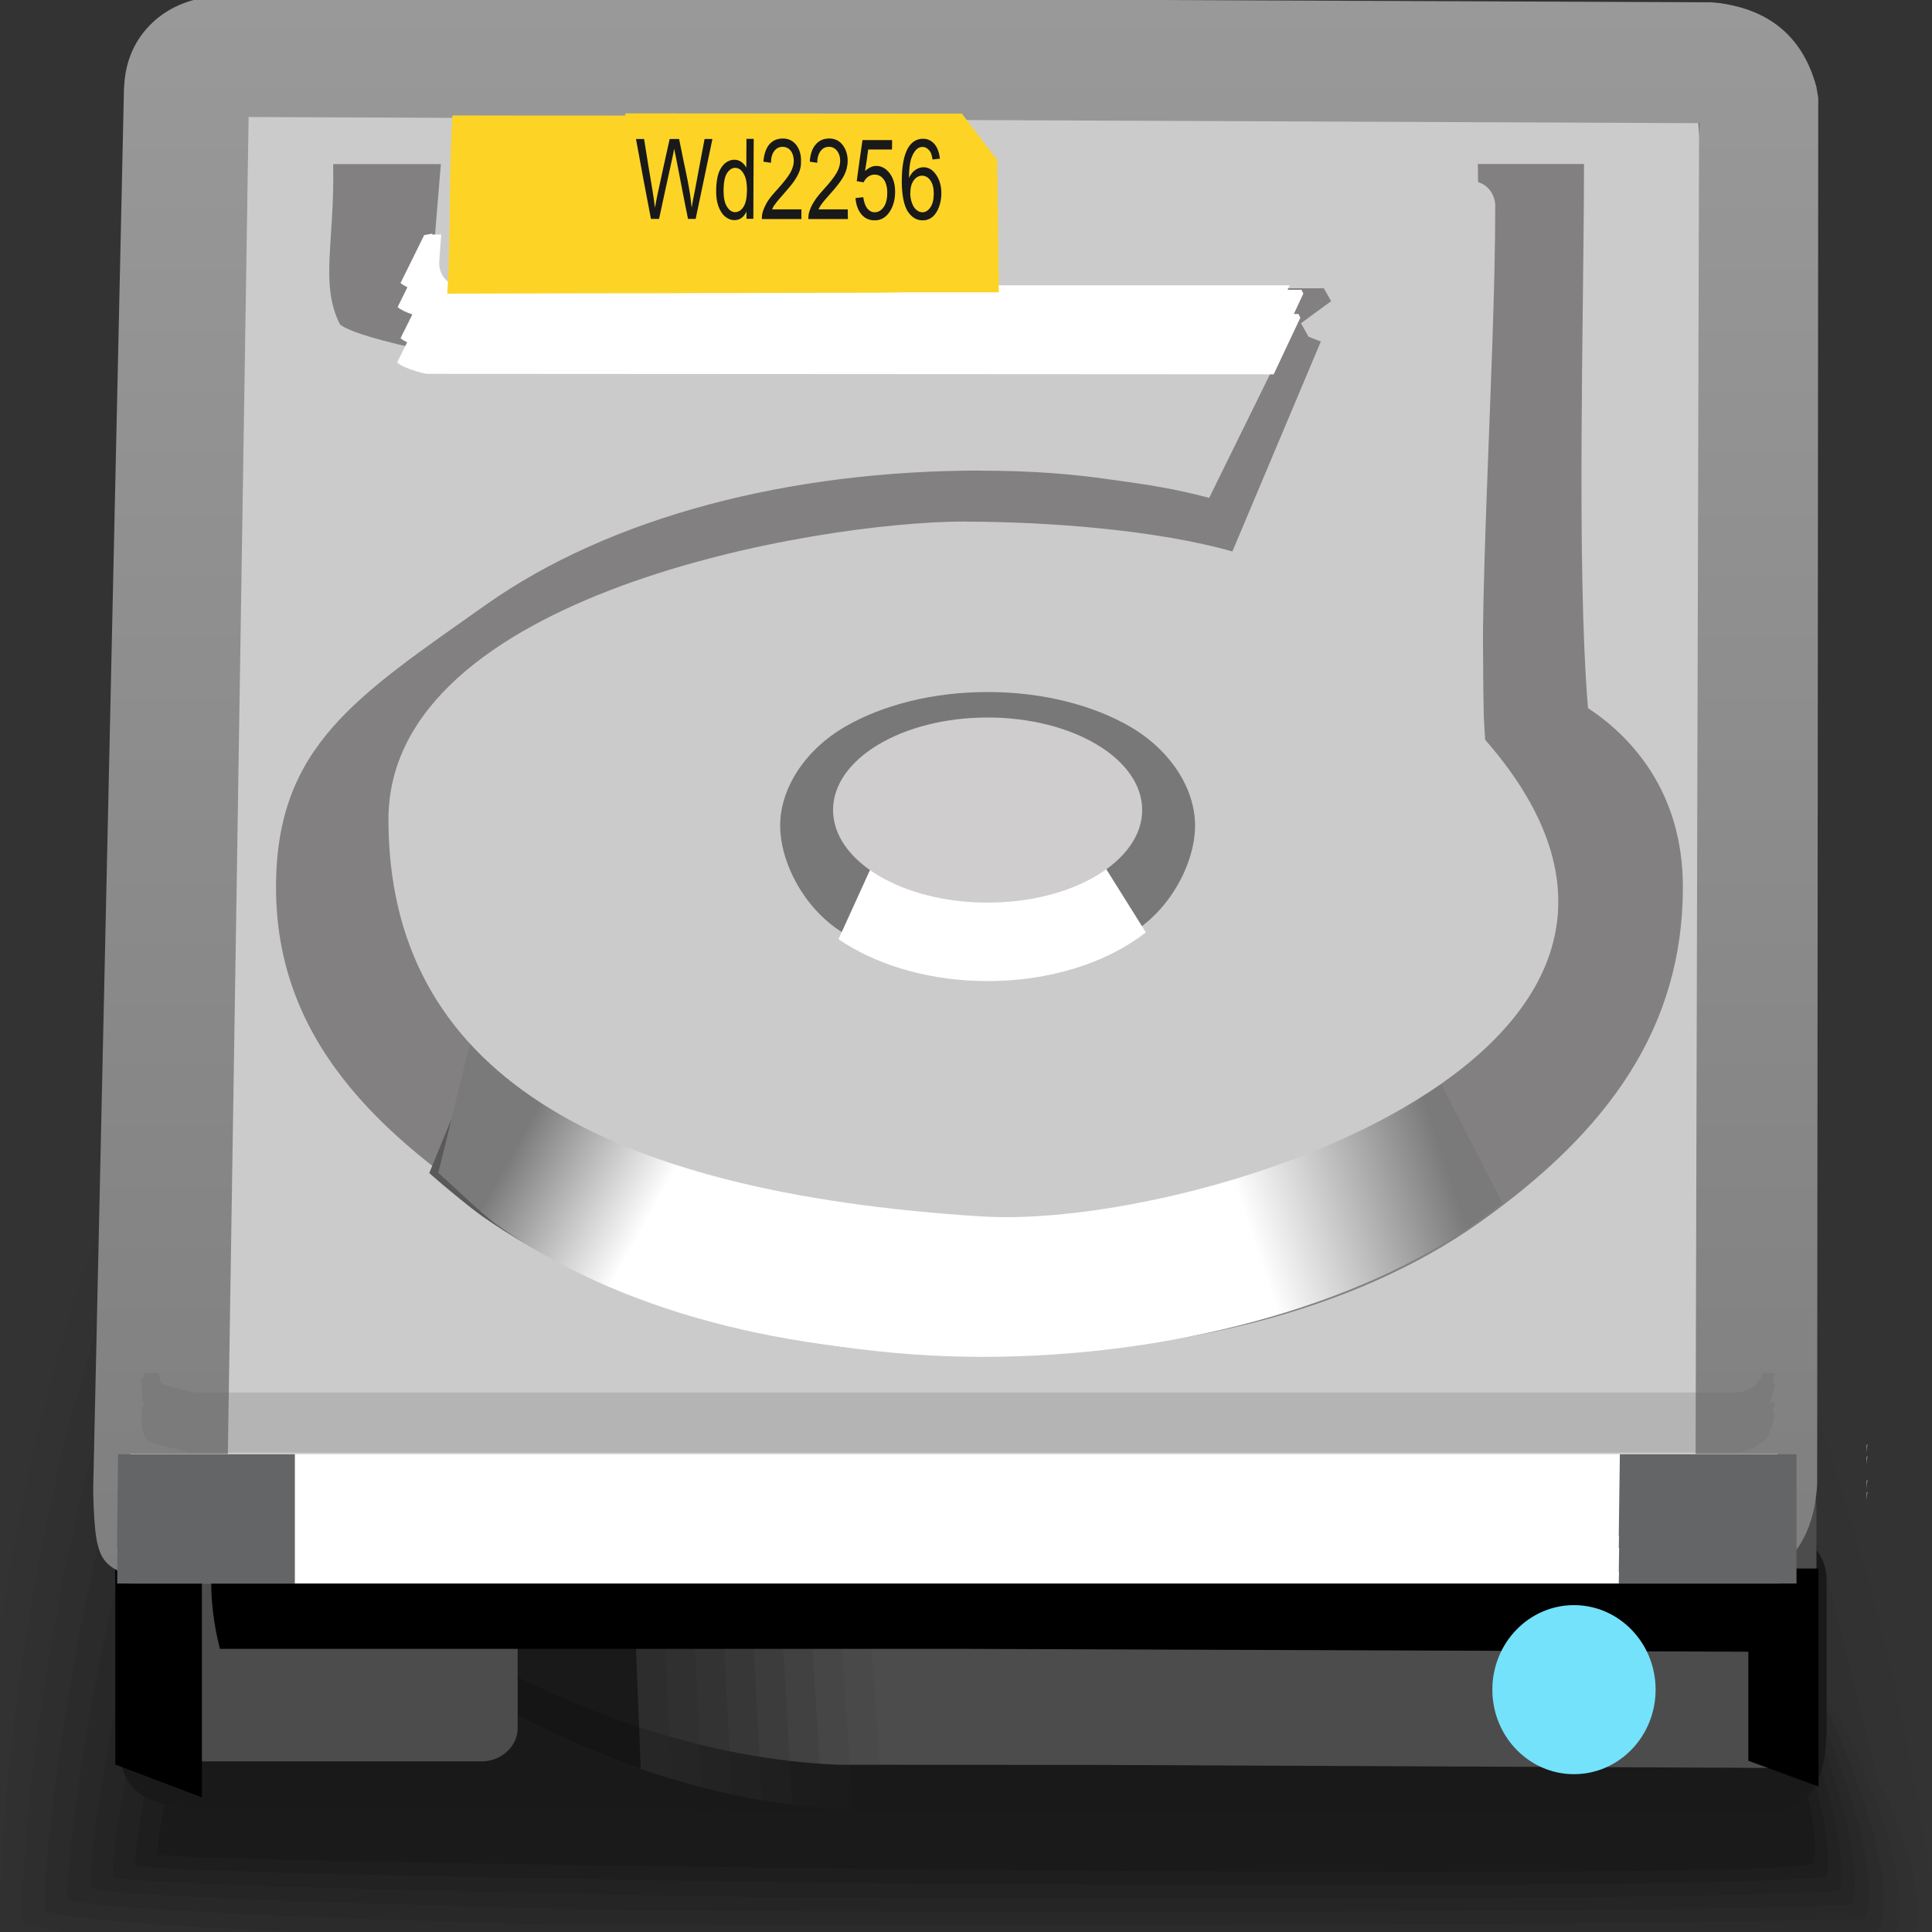 <?xml version="1.0" encoding="UTF-8" standalone="no"?>
<svg
   xmlns:dc="http://purl.org/dc/elements/1.1/"
   xmlns:cc="http://creativecommons.org/ns#"
   xmlns:rdf="http://www.w3.org/1999/02/22-rdf-syntax-ns#"
   xmlns:svg="http://www.w3.org/2000/svg"
   xmlns="http://www.w3.org/2000/svg"
   id="svg105"
   version="1.1"
   viewBox="0 0 16 16"
   style="shape-rendering:geometricPrecision; text-rendering:geometricPrecision; image-rendering:optimizeQuality; fill-rule:evenodd; clip-rule:evenodd"
   height="16px"
   width="16px"
   xml:space="preserve"><rect x="0" y="0" width="16" height="16" fill="#333333" stroke="none"/><defs
     id="defs25"><style
       id="style2"
       type="text/css"><![CDATA[
    .fil23 {fill:black}
    .fil10 {fill:#191919}
    .fil26 {fill:white}
    .fil22 {fill:black}
    .fil11 {fill:#4D4C4C}
    .fil39 {fill:#636566}
    .fil38 {fill:#74E2FB}
    .fil24 {fill:#CBCBCB}
    .fil36 {fill:#CFCDCD}
    .fil32 {fill:#FDD425}
    .fil33 {fill:#191919;fill-rule:nonzero}
    .fil31 {fill:white;fill-rule:nonzero}
    .fil35 {fill:white;fill-rule:nonzero}
    .fil34 {fill:#787878;fill-rule:nonzero}
    .fil28 {fill:#828080;fill-rule:nonzero}
    .fil12 {fill:#292929;fill-opacity:0}
    .fil37 {fill:#82E5FB;fill-opacity:0}
    .fil0 {fill:black;fill-opacity:0.008}
    .fil1 {fill:black;fill-opacity:0.02}
    .fil2 {fill:black;fill-opacity:0.035}
    .fil3 {fill:black;fill-opacity:0.047}
    .fil13 {fill:#292929;fill-opacity:0.047}
    .fil4 {fill:black;fill-opacity:0.059}
    .fil5 {fill:black;fill-opacity:0.071}
    .fil6 {fill:black;fill-opacity:0.082}
    .fil7 {fill:black;fill-opacity:0.094}
    .fil14 {fill:#292929;fill-opacity:0.098}
    .fil8 {fill:black;fill-opacity:0.106}
    .fil9 {fill:black;fill-opacity:0.122}
    .fil15 {fill:#292929;fill-opacity:0.145}
    .fil16 {fill:#292929;fill-opacity:0.196}
    .fil27 {fill:#666666;fill-rule:nonzero;fill-opacity:0.22}
    .fil17 {fill:#292929;fill-opacity:0.243}
    .fil18 {fill:#292929;fill-opacity:0.294}
    .fil19 {fill:#292929;fill-opacity:0.341}
    .fil20 {fill:#292929;fill-opacity:0.392}
    .fil21 {fill:black;fill-opacity:0.439}
    .fil30 {fill:url(#id0)}
    .fil25 {fill:url(#id1);fill-rule:nonzero}
    .fil29 {fill:url(#id2);fill-rule:nonzero}
   ]]></style><linearGradient
       y2="10.68"
       x2="7.499"
       y1="9.032"
       x1="4.526"
       gradientUnits="userSpaceOnUse"
       id="id0"><stop
         id="stop4"
         style="stop-color:#7A7A7A"
         offset="0" /><stop
         id="stop6"
         style="stop-color:white"
         offset="0.369" /><stop
         id="stop8"
         style="stop-color:white"
         offset="1" /></linearGradient><linearGradient
       y2="-0.031"
       x2="7.916"
       y1="13.114"
       x1="7.916"
       gradientUnits="userSpaceOnUse"
       id="id1"><stop
         id="stop11"
         style="stop-color:#7F7F7F"
         offset="0" /><stop
         id="stop13"
         style="stop-color:#999999"
         offset="1" /></linearGradient><linearGradient
       y2="8.291"
       x2="11.522"
       y1="10.639"
       x1="4.475"
       gradientUnits="userSpaceOnUse"
       id="id2"><stop
         id="stop16"
         style="stop-color:#595959"
         offset="0" /><stop
         id="stop18"
         style="stop-color:white"
         offset="0.129" /><stop
         id="stop20"
         style="stop-color:white"
         offset="0.769" /><stop
         id="stop22"
         style="stop-color:#7A7A7A"
         offset="1" /></linearGradient></defs><g
     id="Слой_x0020_1"><g
       id="_65576304"><path
         d="M7.19 4.887c5.888,-0.229 8.108,5.726 8.856,9.074l0 2.079 -16.066 0 0 -3.789c0.639,-3.192 2.395,-7.177 7.21,-7.364z"
         class="fil0"
         id="_62414344" /><g
         id="g37"><path
           d="M7.208 4.988c7.141,-0.27 8.574,9.333 8.766,10.443 0.031,0.075 0.054,0.149 0.071,0.22l0 0.389 -16.066 0 0 -2.39c0.437,-3.223 1.96,-8.468 7.228,-8.662z"
           class="fil1"
           id="_68291944" /><path
           d="M7.226 5.09c6.485,-0.236 7.985,8.426 8.337,9.677 0.257,0.499 0.368,0.981 0.299,1.273l-15.82 0c-0.03,-0.014 -0.048,-0.029 -0.049,-0.045 -0.012,-0.719 0.326,-10.669 7.233,-10.905z"
           class="fil2"
           id="_125546480" /><path
           d="M7.244 5.192c5.829,-0.202 7.397,7.518 7.909,8.911 0.452,0.797 0.669,1.593 0.543,1.938l-14.802 0c-0.429,-0.042 -0.706,-0.088 -0.712,-0.136 -0.017,-0.717 0.601,-10.511 7.063,-10.713z"
           class="fil3"
           id="_65725576" /><path
           d="M7.262 5.293c5.174,-0.169 6.809,6.611 7.481,8.145 0.658,1.101 0.998,2.229 0.803,2.571 -0.914,0.014 -1.972,0.024 -3.129,0.031l-9.056 0c-1.552,-0.059 -2.974,-0.141 -2.991,-0.227 -0.023,-0.714 0.876,-10.352 6.892,-10.52z"
           class="fil4"
           id="_68000208" /><path
           d="M7.28 5.395c4.518,-0.135 6.221,5.704 7.052,7.379 0.82,1.329 1.286,2.712 1.109,3.119 -2.373,0.053 -6.632,0.058 -10.893,0.045 -2.008,-0.054 -3.968,-0.135 -3.99,-0.215 -0.029,-0.712 1.151,-10.193 6.722,-10.328z"
           class="fil5"
           id="_62733984" /><path
           d="M7.298 5.496c3.862,-0.101 5.632,4.797 6.624,6.614 0.983,1.557 1.575,3.196 1.415,3.666 -1.784,0.062 -5.829,0.066 -9.879,0.048 -2.36,-0.048 -4.685,-0.124 -4.711,-0.193 -0.035,-0.71 1.426,-10.034 6.551,-10.135z"
           class="fil6"
           id="_51236776" /><path
           d="M7.316 5.598c3.207,-0.067 5.044,3.889 6.196,5.848 1.146,1.785 1.864,3.68 1.72,4.214 -1.194,0.071 -5.027,0.074 -8.865,0.052 -2.711,-0.042 -5.402,-0.113 -5.432,-0.171 -0.041,-0.708 1.701,-9.875 6.381,-9.942z"
           class="fil7"
           id="_62262968" /><path
           d="M7.334 5.699c2.551,-0.034 4.456,2.982 5.767,5.082 1.309,2.013 2.153,4.163 2.026,4.761 -0.604,0.08 -4.225,0.082 -7.851,0.056 -3.063,-0.036 -6.118,-0.102 -6.153,-0.149 -0.046,-0.706 1.975,-9.716 6.211,-9.75z"
           class="fil8"
           id="_63785256" /></g><path
         d="M7.351 5.801c3.791,0 7.891,8.302 7.671,9.625 -0.029,0.178 -13.633,0.005 -13.712,-0.067 -0.052,-0.704 2.25,-9.558 6.04,-9.558z"
         class="fil9"
         id="_62275440" /></g><path
       id="path41"
       d="M1.311 12.671l13.495 0.05c0.176,0 0.321,0.165 0.321,0.355l0 1.197c0,0.475 -0.109,0.742 -0.612,0.742l-7.867 -0.025 -5.002 -0.025c-0.374,0 -0.672,-0.082 -0.668,-0.573l0.013 -1.366c0.002,-0.194 0.144,-0.355 0.32,-0.355z"
       class="fil10" /><path
       id="path43"
       d="M2.841 12.111l11.881 0.025c0.176,0 0.321,0.162 0.321,0.355l0 1.795c0,0.003 0,0.012 0,0.018 -0.119,0.115 -0.253,0.227 -0.395,0.337l-5.65 -0.025 -2.058 -0.001c-2.21,-0.094 -3.964,-1.547 -3.964,-1.547 -0.1,-0.35 -0.141,-0.668 -0.134,-0.958z"
       class="fil11" /><g
       id="_124713832"><path
         d="M7.374 12.415l0.183 2.559c-2.041,0.149 -3.837,-1.052 -4.39,-1.465 0.092,-0.395 0.182,-0.778 0.255,-1.094l3.953 0z"
         class="fil12"
         id="_61827064" /><g
         id="g54"><path
           d="M7.135 12.415l0.174 2.571c-1.962,0.041 -3.654,-1.108 -4.162,-1.491 0.086,-0.39 0.17,-0.768 0.238,-1.08l3.749 0z"
           class="fil13"
           id="_132022328" /><path
           d="M6.895 12.415l0.165 2.57c-1.881,-0.055 -3.47,-1.153 -3.933,-1.505 0.08,-0.385 0.159,-0.757 0.223,-1.065l3.545 0z"
           class="fil14"
           id="_69333864" /><path
           d="M6.656 12.415l0.154 2.557c-1.798,-0.14 -3.287,-1.187 -3.703,-1.507 0.074,-0.379 0.147,-0.746 0.206,-1.05l3.342 0z"
           class="fil15"
           id="_137064312" /><path
           d="M6.417 12.415l0.143 2.531c-1.714,-0.215 -3.104,-1.211 -3.473,-1.497 0.069,-0.374 0.136,-0.734 0.191,-1.034l3.138 0z"
           class="fil16"
           id="_50500864" /><path
           d="M6.177 12.415l0.132 2.494c-1.631,-0.279 -2.924,-1.226 -3.242,-1.475 0.063,-0.368 0.125,-0.723 0.176,-1.018l2.934 0z"
           class="fil17"
           id="_50710728" /><path
           d="M5.938 12.415l0.12 2.445c-1.549,-0.335 -2.748,-1.233 -3.012,-1.444 0.058,-0.362 0.115,-0.71 0.161,-1.002l2.731 0z"
           class="fil18"
           id="_61658712" /><path
           d="M5.699 12.415l0.109 2.385c-1.471,-0.383 -2.579,-1.236 -2.782,-1.4l0.147 -0.985 2.527 0z"
           class="fil19"
           id="_50030968" /><path
           d="M5.46 12.415l0.097 2.315c-1.407,-0.428 -2.432,-1.247 -2.553,-1.347l0.132 -0.967 2.323 0z"
           class="fil20"
           id="_64927096" /></g><path
         d="M5.22 12.415l0.086 2.233c-1.367,-0.474 -2.314,-1.275 -2.314,-1.275l-0.007 -0.026 0.116 -0.932 2.119 0z"
         class="fil21"
         id="_66532320" /></g><path
       id="path58"
       d="M4.227 12.126c0.037,0.046 0.06,0.104 0.06,0.164l0 2.024c0,0.147 -0.136,0.273 -0.296,0.273l-2.814 0c-0.084,-0.065 -0.138,-0.163 -0.138,-0.273l0 -1.832c0,-0.195 0.124,-0.356 0.334,-0.356l2.853 0z"
       class="fil11" /><polygon
       id="polygon60"
       points="1.672,14.885 1.672,12.705 0.955,12.688 0.955,14.613 "
       class="fil22" /><polygon
       id="polygon62"
       points="15.06,14.795 15.06,12.99 14.479,12.99 14.479,14.582 "
       class="fil22" /><path
       id="path64"
       d="M1.749 13.057l13.006 0.025c0.083,0 0.16,0.031 0.217,0.081l0 0.485c-0.048,0.023 -0.104,0.033 -0.17,0.032l-6.833 -0.025 -0.61 0 -5.538 0c-0.054,-0.214 -0.076,-0.413 -0.071,-0.598z"
       class="fil23" /><path
       id="path66"
       d="M8.653 13.1l-0.621 0 -6.421 0c-0.316,-0.096 -0.332,-0.02 -0.34,-0.307 0.331,-4.261 0.229,-7.724 0.56,-11.985 0.001,-0.164 0.549,-0.261 0.731,-0.288 3.834,0 7.27,0 11.104,0 0.206,0.027 0.335,0.137 0.387,0.329 0.327,4.215 0.426,7.631 0.753,11.847 -0.013,0.272 -0.129,0.406 -0.347,0.404l-5.805 0z"
       class="fil24" /><path
       id="path68"
       d="M1.35 13.114l-0.016 -0.004 -0.004 0c-0.502,-0.117 -0.539,-0.126 -0.558,-0.736l0 -0.051 0.255 -11.604 0.001 0c0.009,-0.199 0.077,-0.367 0.205,-0.502 0.124,-0.131 0.289,-0.212 0.492,-0.243l0.074 -0.006 12.373 0.051 0.064 0.006c0.427,0.057 0.696,0.288 0.806,0.692l0.016 0.094 -0.009 11.415 0 0.061c-0.012,0.249 -0.084,0.452 -0.217,0.607l0.001 0.001c-0.041,0.048 -0.086,0.089 -0.134,0.124l0 -0.922 -0.657 0 0.029 -11.077 -12.012 -0.051 -0.173 11.128 -0.538 0 0 1.017z"
       class="fil25" /><path
       id="path70"
       d="M1.073 12.722l-0.002 0 0.008 -0.68 7.278 0 0.672 0 5.693 0 0.009 0.68 -0.001 0 0.001 0.097 -0.003 0 0.003 0.198 -0.001 0 0.001 0.097 -5.744 0 -0.671 0 -7.245 0 0.002 -0.097 -0.002 0 0.003 -0.198 -0.003 0 0.002 -0.097zm14.384 -0.365l0.001 0 -0.004 0.027 0.003 -0.027zm0.006 0l0.002 0 -0.01 0.069 0.007 -0.069zm0.029 0l0 0 0 0.005 0 -0.005zm-0.035 -0.098l0.001 0 -0.004 0.028 0.003 -0.028zm0.006 0l0.002 0 -0.01 0.069 0.007 -0.069zm0.029 0l0 0 0 0.005 0 -0.005zm-0.035 -0.197l0.001 0 -0.004 0.027 0.003 -0.027zm0.006 0l0.002 0 -0.01 0.069 0.007 -0.069zm0.029 0l0 0 0 0.005 0 -0.005zm-0.035 -0.098l0.001 0 -0.004 0.028 0.003 -0.028zm0.006 0l0.002 0 -0.01 0.069 0.007 -0.069zm0.029 0l0 0 0 0.005 0 -0.005z"
       class="fil26" /><path
       id="path72"
       d="M8.648 12.03l-0.621 0 -6.457 0 -0.018 -0.004c-0.066,-0.02 -0.12,-0.033 -0.163,-0.043 -0.178,-0.041 -0.208,-0.048 -0.219,-0.242l0.009 0c-0.004,-0.025 -0.007,-0.055 -0.009,-0.09l0.022 0 -0.001 -0.017c-0.012,-0.031 -0.017,-0.074 -0.02,-0.136l0.009 0c-0.004,-0.025 -0.007,-0.055 -0.009,-0.09l0.022 0 -0.003 -0.038 0.126 0c0.008,0.094 0.031,0.099 0.12,0.12 0.042,0.01 0.095,0.022 0.161,0.042l6.45 0 0.62 0 5.68 0 0.001 0.001c0.09,0.001 0.158,-0.026 0.203,-0.077l0 0c0.009,-0.011 0.016,-0.022 0.024,-0.034l0.005 -0.013 0.002 0c0.006,-0.012 0.012,-0.025 0.017,-0.038l0.101 0c-0.009,0.033 -0.014,0.063 -0.019,0.09l0.019 0c-0.017,0.06 -0.016,0.111 -0.044,0.153l0.044 0c-0.009,0.033 -0.014,0.063 -0.019,0.09l0.019 0c-0.018,0.061 -0.016,0.113 -0.046,0.156 -0.006,0.017 -0.014,0.033 -0.027,0.048l0.001 0c-0.071,0.081 -0.171,0.122 -0.298,0.121l0 0.001 -5.68 0z"
       class="fil27" /><path
       id="path74"
       d="M8.122 3.898c0.416,0 0.753,0.026 1.087,0.075 0.309,0.042 0.52,0.075 0.805,0.15l0.734 -1.492 -7.169 0.272c-0.007,0 -0.016,-0.001 -0.027,-0.001 -0.108,-0.008 -0.675,-0.141 -0.739,-0.22 -0.165,-0.336 -0.04,-0.678 -0.054,-1.323l0.892 0 -0.085 1.028 7.279 0 0.118 0 0.061 0.107 -0.25 0.183 0.063 0.112 0.292 0.114 -0.832 1.586 -0.079 0.148 -0.154 -0.044c-0.319,-0.091 -0.565,-0.135 -0.904,-0.182 -0.331,-0.045 -0.677,-0.069 -1.036,-0.069 -1.494,0 -2.583,0.325 -3.557,1.015 -0.949,0.672 -1.156,0.701 -1.156,1.709 0,1.007 0.428,1.314 1.301,2.011 0.974,0.69 1.942,1.539 3.437,1.539 1.494,0 2.154,-0.544 3.128,-1.233 0.949,-0.672 1.346,-1.029 1.238,-2.036 0,-0.256 0.153,-0.479 0.081,-0.72 -0.075,-0.25 -0.104,0.092 -0.246,-0.136l-0.03 -0.048 -0.052 -0.172c-0.004,-0.058 0.032,-0.081 0.018,-0.241 -0.005,-1.184 -0.032,-3.395 -0.047,-4.672l0.879 0c-0.001,1.258 -0.064,3.328 0.033,4.506 0.349,0.23 0.786,0.685 0.786,1.482 0,1.166 -0.621,2.025 -1.686,2.779 -1.039,0.736 -2.51,1.091 -4.087,1.091 -1.578,0 -2.897,-0.372 -3.937,-1.108 -1.099,-0.7 -1.943,-1.504 -1.941,-2.762 0,-1.166 0.668,-1.58 1.733,-2.334 1.039,-0.736 2.527,-1.115 4.104,-1.115z"
       class="fil28" /><path
       id="path76"
       d="M12.442 9.963c-0.067,0.052 -0.135,0.104 -0.206,0.154 -1.012,0.716 -2.565,1.12 -4.101,1.12 -1.536,0 -3.137,-0.454 -4.149,-1.17 -0.123,-0.089 -0.321,-0.255 -0.431,-0.352l0.521 -1.272c0.114,0.1 0.49,0.399 0.619,0.49 2.161,-1.239 2.144,0.41 3.426,0.683 1.455,0 2.564,-0.114 3.513,-0.785 0.056,-0.039 0.11,-0.08 0.164,-0.12l0.644 1.252z"
       class="fil29" /><path
       id="path78"
       d="M8.395 9.741l-0.341 1.475c-1.534,-0.001 -2.931,-0.359 -3.942,-1.074 -0.122,-0.089 -0.372,-0.332 -0.482,-0.429l0.298 -1.218c0.115,0.1 0.236,0.196 0.365,0.287 0.947,0.67 2.65,0.958 4.103,0.959z"
       class="fil30" /><path
       id="path80"
       d="M3.374 2.836c-0.023,-0.011 -0.043,-0.023 -0.057,-0.035l0.098 -0.197c-0.048,-0.016 -0.097,-0.038 -0.122,-0.061l0.081 -0.164c-0.023,-0.011 -0.043,-0.023 -0.057,-0.035l0.196 -0.397 0.067 -0.012 -0.001 0.007 7.153 0 0.047 0 0.016 0.031 -0.079 0.169 0.038 0 0.016 0.031 -0.107 0.227 0.068 0 0.047 0 0.016 0.031 -0.079 0.169 0.038 0 0.016 0.031 -0.221 0.469 -7.018 -0.004c-0.006,0 -0.184,-0.041 -0.241,-0.094l0.081 -0.164z"
       class="fil31" /><path
       id="path82"
       d="M7.992 4.32c0.702,0 1.601,0.072 2.214,0.247l0.884 -2.098 -0.073 -0.106 -7.212 0c-0.104,0 -0.175,-0.092 -0.167,-0.203l0.033 -0.455c0.008,-0.111 0.085,-0.204 0.19,-0.204l8.33 0c0.105,0 0.192,0.092 0.192,0.204 0,1.345 -0.158,3.49 -0.083,4.422 2.252,2.577 -2.376,4.06 -4.171,3.947 -3.18,-0.2 -4.912,-1.21 -4.912,-3.288 0,-1.863 3.541,-2.467 4.775,-2.467z"
       class="fil24" /><path
       id="path84"
       d="M3.747 0.956c0.35,0.001 0.749,0.001 1.098,0.001 0.35,0 0.7,0.001 1.05,0.001 0.349,0 0.699,0.001 1.049,0.001 0.35,0 0.649,-0.018 0.999,-0.018 0.046,0.063 0.092,0.126 0.137,0.187 0.045,0.062 0.092,0.125 0.14,0.187 0.001,0.089 0.002,0.178 0.003,0.267 0.001,0.088 0.002,0.146 0.003,0.234 0.001,0.089 0.001,0.178 0.002,0.267 0.001,0.089 0.006,0.231 0.007,0.32 -0.382,0.001 -0.714,0.021 -1.096,0.021 -0.382,0.001 -0.764,0.002 -1.145,0.003 -0.382,0.001 -0.764,0.002 -1.146,0.002 -0.382,0.001 -0.763,0.002 -1.144,0.003 0.031,-0.492 0.011,-0.985 0.043,-1.477z"
       class="fil32" /><path
       id="path86"
       d="M5.179 0.939c0.465,0 0.928,0.001 1.393,0.001 0.465,0 0.929,0.001 1.394,0.001 0.048,0.064 0.096,0.128 0.145,0.191 0.048,0.063 0.097,0.127 0.147,0.191 0.001,0.065 0.012,0.884 0.012,0.948 0,0.064 0.001,0.086 0.002,0.15 -0.518,0 -1.037,0 -1.555,0 -0.517,0 -1.036,0 -1.554,0 0.004,-0.128 -0.001,-0.968 0.003,-1.096 0.004,-0.128 0.009,-0.257 0.013,-0.386z"
       class="fil32" /><path
       id="path88"
       d="M5.391 1.813c-0.043,-0.221 -0.084,-0.441 -0.124,-0.662 0.022,0 0.045,0 0.067,0 0.023,0.145 0.046,0.289 0.071,0.434 0.007,0.046 0.014,0.091 0.019,0.136 0.013,-0.071 0.021,-0.112 0.024,-0.123 0.032,-0.149 0.064,-0.298 0.098,-0.447 0.026,0 0.052,0 0.078,0 0.023,0.112 0.045,0.224 0.069,0.335 0.016,0.083 0.029,0.162 0.035,0.235 0.007,-0.042 0.015,-0.09 0.027,-0.144 0.026,-0.142 0.053,-0.283 0.08,-0.426 0.022,0 0.043,0 0.065,0 -0.047,0.221 -0.093,0.441 -0.139,0.662 -0.022,0 -0.043,0 -0.063,0 -0.035,-0.168 -0.066,-0.337 -0.099,-0.505 -0.009,-0.042 -0.015,-0.068 -0.016,-0.077 -0.005,0.03 -0.01,0.056 -0.015,0.077 -0.037,0.168 -0.074,0.336 -0.11,0.505 -0.022,0 -0.045,0 -0.066,0zm0.791 0c0,-0.02 0,-0.04 0,-0.061 -0.022,0.048 -0.056,0.071 -0.1,0.071 -0.028,0 -0.054,-0.01 -0.079,-0.031 -0.024,-0.021 -0.041,-0.05 -0.055,-0.088 -0.013,-0.038 -0.018,-0.081 -0.017,-0.13 0,-0.048 0.006,-0.092 0.017,-0.131 0.012,-0.039 0.031,-0.068 0.054,-0.089 0.024,-0.02 0.05,-0.031 0.08,-0.031 0.022,0 0.04,0.006 0.057,0.018 0.018,0.012 0.031,0.028 0.042,0.047 0,-0.079 0,-0.158 0.001,-0.238 0.02,0 0.039,0 0.06,0 -0.001,0.221 -0.003,0.441 -0.003,0.662 -0.019,0 -0.038,0 -0.056,0zm-0.19 -0.239c-0,0.062 0.009,0.107 0.028,0.137 0.019,0.03 0.041,0.046 0.067,0.046 0.027,0 0.051,-0.014 0.07,-0.044 0.019,-0.029 0.028,-0.074 0.029,-0.133 0.001,-0.065 -0.009,-0.113 -0.029,-0.144 -0.018,-0.031 -0.041,-0.046 -0.07,-0.046 -0.026,0 -0.048,0.016 -0.067,0.045 -0.018,0.029 -0.027,0.076 -0.028,0.139zm0.645 0.161c-0.001,0.026 0,0.052 0,0.079 -0.11,0 -0.219,0 -0.327,0 -0.001,-0.02 0.001,-0.039 0.006,-0.057 0.009,-0.03 0.023,-0.059 0.04,-0.088 0.018,-0.029 0.046,-0.062 0.081,-0.1 0.053,-0.059 0.09,-0.106 0.109,-0.14 0.019,-0.035 0.028,-0.067 0.028,-0.098 -0.001,-0.032 -0.008,-0.059 -0.025,-0.082 -0.017,-0.022 -0.04,-0.033 -0.068,-0.033 -0.029,0 -0.052,0.012 -0.069,0.035 -0.018,0.023 -0.027,0.056 -0.027,0.097 -0.022,-0.003 -0.042,-0.006 -0.063,-0.009 0.005,-0.063 0.022,-0.11 0.048,-0.142 0.028,-0.033 0.066,-0.05 0.113,-0.05 0.047,0 0.083,0.018 0.111,0.053 0.027,0.035 0.04,0.079 0.04,0.131 0,0.026 -0.002,0.053 -0.01,0.078 -0.009,0.026 -0.022,0.053 -0.041,0.081 -0.018,0.029 -0.05,0.067 -0.094,0.117 -0.036,0.04 -0.06,0.069 -0.069,0.083 -0.012,0.014 -0.02,0.029 -0.026,0.044 0.081,0 0.161,0 0.243,0zm0.384 0c-0.001,0.026 0.001,0.052 0.001,0.079 -0.11,0 -0.219,0 -0.328,0 0.001,-0.02 0.001,-0.039 0.007,-0.057 0.009,-0.03 0.022,-0.059 0.041,-0.088 0.017,-0.029 0.045,-0.062 0.079,-0.1 0.054,-0.059 0.09,-0.106 0.109,-0.14 0.019,-0.034 0.028,-0.067 0.028,-0.098 0,-0.032 -0.008,-0.059 -0.026,-0.082 -0.017,-0.022 -0.04,-0.033 -0.067,-0.033 -0.029,0 -0.053,0.012 -0.069,0.035 -0.018,0.023 -0.028,0.056 -0.028,0.097 -0.022,-0.003 -0.041,-0.006 -0.062,-0.009 0.004,-0.063 0.021,-0.11 0.049,-0.142 0.027,-0.033 0.065,-0.05 0.112,-0.05 0.047,0 0.084,0.018 0.111,0.053 0.027,0.035 0.042,0.079 0.042,0.131 0,0.026 -0.004,0.053 -0.012,0.078 -0.008,0.026 -0.021,0.053 -0.04,0.081 -0.019,0.029 -0.05,0.068 -0.094,0.117 -0.037,0.041 -0.06,0.069 -0.07,0.083 -0.01,0.014 -0.019,0.029 -0.026,0.044 0.08,0 0.162,0 0.242,0zm0.065 -0.095c0.021,-0.002 0.043,-0.005 0.063,-0.007 0.006,0.041 0.017,0.072 0.033,0.093 0.018,0.021 0.037,0.032 0.062,0.032 0.029,0 0.055,-0.015 0.075,-0.044 0.02,-0.03 0.029,-0.069 0.029,-0.118 0,-0.046 -0.01,-0.083 -0.029,-0.11 -0.02,-0.027 -0.045,-0.04 -0.077,-0.04 -0.02,0 -0.038,0.007 -0.053,0.018 -0.016,0.012 -0.028,0.027 -0.037,0.046 -0.02,-0.003 -0.038,-0.006 -0.057,-0.01 0.015,-0.113 0.031,-0.226 0.048,-0.34 0.082,0 0.163,0 0.245,0 0,0.026 0,0.052 -0.001,0.078 -0.066,0 -0.132,0 -0.197,0 -0.007,0.059 -0.016,0.118 -0.026,0.178 0.03,-0.027 0.061,-0.042 0.093,-0.042 0.043,0 0.08,0.021 0.111,0.061 0.03,0.04 0.045,0.091 0.045,0.154 0,0.06 -0.014,0.112 -0.039,0.155 -0.032,0.053 -0.074,0.081 -0.13,0.081 -0.045,0 -0.082,-0.016 -0.111,-0.051 -0.027,-0.033 -0.044,-0.078 -0.048,-0.134zm0.698 -0.326c-0.02,0.003 -0.041,0.004 -0.061,0.007 -0.005,-0.032 -0.012,-0.055 -0.022,-0.069 -0.017,-0.023 -0.038,-0.035 -0.061,-0.035 -0.02,0 -0.037,0.007 -0.052,0.022 -0.018,0.019 -0.033,0.046 -0.044,0.081 -0.01,0.036 -0.016,0.087 -0.016,0.153 0.014,-0.029 0.031,-0.052 0.053,-0.066 0.021,-0.014 0.043,-0.022 0.067,-0.022 0.04,0 0.075,0.02 0.103,0.06 0.028,0.04 0.045,0.092 0.045,0.154 0,0.042 -0.007,0.081 -0.02,0.116 -0.013,0.035 -0.032,0.063 -0.054,0.082 -0.024,0.019 -0.05,0.028 -0.081,0.028 -0.05,0 -0.091,-0.025 -0.124,-0.075 -0.031,-0.05 -0.048,-0.132 -0.049,-0.246 -0,-0.128 0.018,-0.221 0.052,-0.279 0.03,-0.05 0.072,-0.076 0.124,-0.076 0.038,0 0.069,0.015 0.095,0.044 0.024,0.029 0.039,0.069 0.045,0.121zm-0.246 0.285c0,0.028 0.005,0.055 0.014,0.081 0.009,0.025 0.021,0.045 0.037,0.058 0.016,0.013 0.032,0.02 0.05,0.02 0.026,0 0.048,-0.014 0.067,-0.042 0.018,-0.027 0.027,-0.065 0.027,-0.113 0,-0.046 -0.009,-0.082 -0.028,-0.109 -0.018,-0.026 -0.042,-0.039 -0.069,-0.039 -0.027,0 -0.05,0.013 -0.069,0.039 -0.019,0.026 -0.028,0.061 -0.028,0.104z"
       class="fil33" /><path
       id="path90"
       d="M8.179 5.731c0.458,0 0.876,0.11 1.182,0.288 0.331,0.193 0.536,0.51 0.536,0.818 0,0.308 -0.205,0.704 -0.536,0.897 -0.306,0.178 -0.724,0.289 -1.182,0.289 -0.458,0 -0.876,-0.111 -1.182,-0.289 -0.331,-0.193 -0.536,-0.588 -0.536,-0.897 0,-0.308 0.205,-0.625 0.536,-0.818 0.306,-0.178 0.724,-0.288 1.182,-0.288zm0.95 0.639c-0.24,-0.14 -0.576,-0.226 -0.95,-0.226 -0.374,0 -0.71,0.087 -0.95,0.226 -0.215,0.125 0.076,0.088 0.076,0.265 0,0.177 0.083,0.201 0.297,0.326 0.24,0.14 0.178,0.064 0.552,0.064 0.375,0 0.537,-0.026 0.776,-0.166 0.215,-0.125 0.273,-0.128 0.273,-0.306 0,-0.177 0.141,-0.058 -0.074,-0.183z"
       class="fil34" /><path
       id="path92"
       d="M9.49 7.721c-0.041,0.032 -0.084,0.062 -0.13,0.091 -0.306,0.194 -0.724,0.313 -1.182,0.313 -0.458,0 -0.876,-0.12 -1.182,-0.313l-0.052 -0.034 0.435 -0.955c0.048,0.045 0.12,0.084 0.222,0.149 0.24,0.152 0.178,0.069 0.552,0.069 0.375,0 0.537,-0.028 0.776,-0.179l0.016 -0.01 0.544 0.869z"
       class="fil35" /><path
       id="path94"
       d="M8.179 5.942c0.707,0 1.28,0.343 1.28,0.766 0,0.423 -0.573,0.767 -1.28,0.767 -0.707,0 -1.28,-0.343 -1.28,-0.767 0,-0.423 0.573,-0.766 1.28,-0.766z"
       class="fil36" /><path
       id="path96"
       d="M13.424 14.005c-0.026,-0.466 0.152,-0.857 0.397,-0.873 0.245,-0.016 0.465,0.349 0.491,0.815 0.026,0.466 -0.151,0.857 -0.397,0.873 -0.245,0.016 -0.465,-0.349 -0.492,-0.815z"
       class="fil37" /><ellipse
       id="ellipse98"
       ry="0.7"
       rx="0.676"
       cy="13.993"
       cx="13.035"
       class="fil38" /><polygon
       id="polygon100"
       points="2.442,12.043 2.442,13.114 0.97,13.114 0.971,13.017 0.97,13.017 0.973,12.819 0.97,12.819 0.971,12.722 0.97,12.722 0.978,12.043 "
       class="fil39" /><polygon
       id="polygon102"
       points="14.878,12.043 14.878,13.114 13.406,13.114 13.408,13.017 13.406,13.017 13.409,12.819 13.406,12.819 13.408,12.722 13.406,12.722 13.415,12.043 "
       class="fil39" /></g></svg>